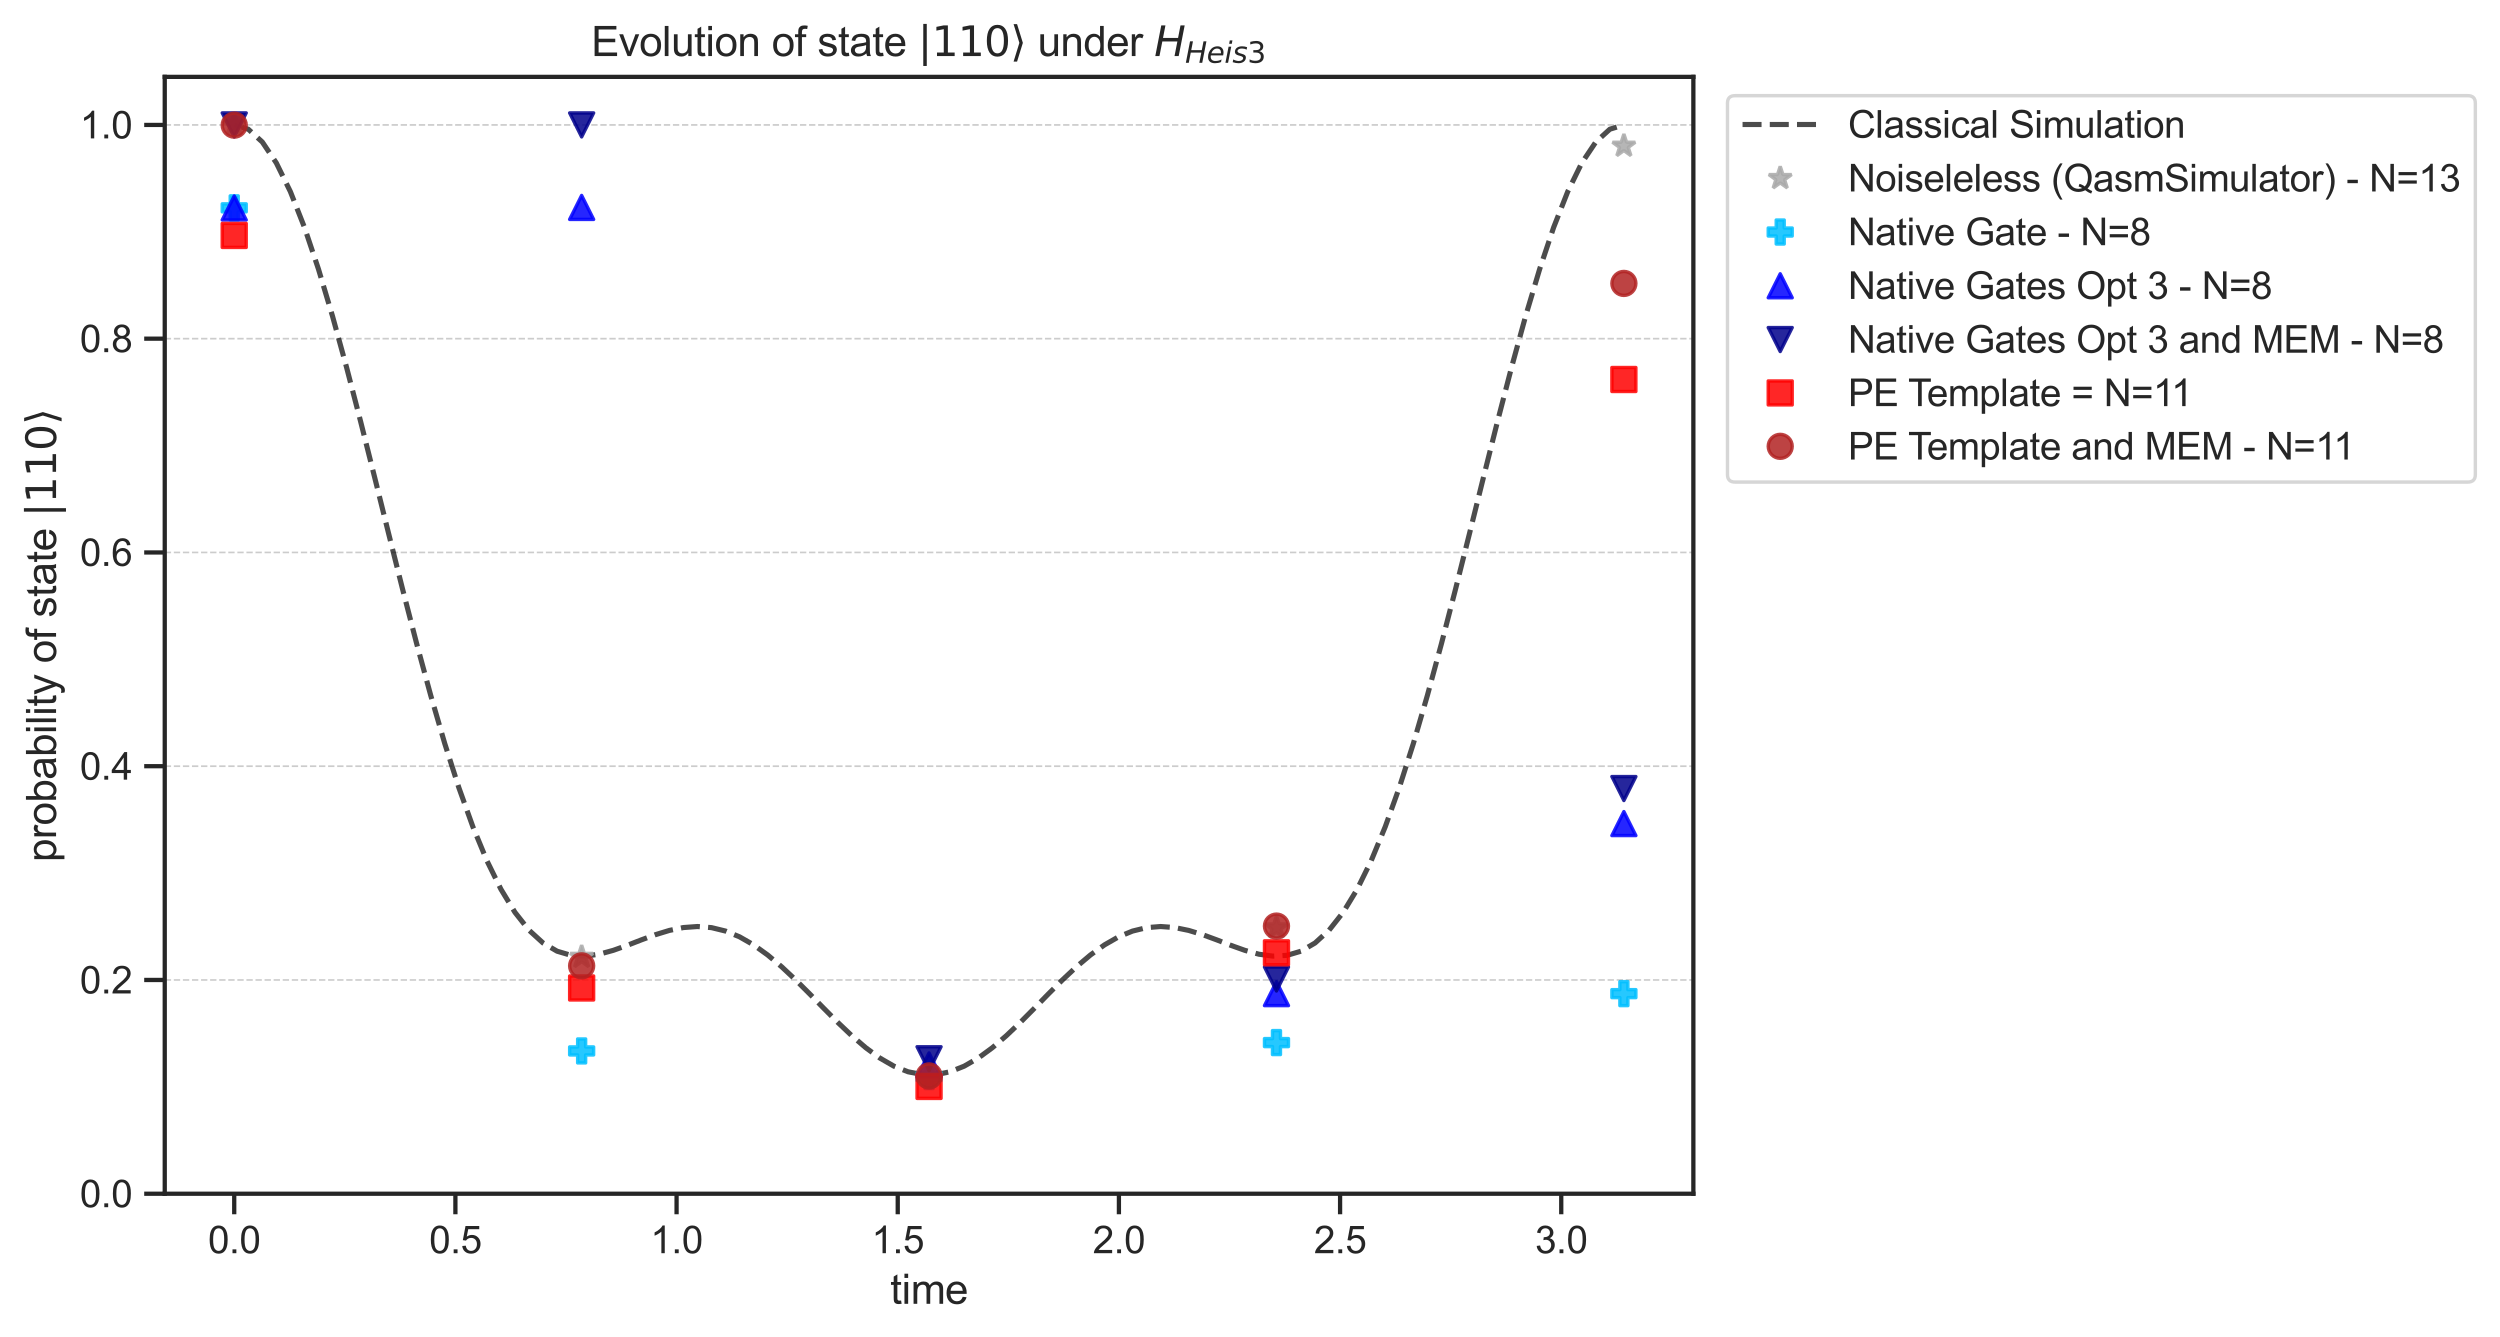 <?xml version="1.0" encoding="utf-8" standalone="no"?>
<!DOCTYPE svg PUBLIC "-//W3C//DTD SVG 1.1//EN"
  "http://www.w3.org/Graphics/SVG/1.1/DTD/svg11.dtd">
<svg xmlns:xlink="http://www.w3.org/1999/xlink" width="730.07pt" height="390.334pt" viewBox="0 0 730.07 390.334" xmlns="http://www.w3.org/2000/svg" version="1.1">
 <defs>
  <style type="text/css">*{stroke-linejoin: round; stroke-linecap: butt}</style>
 </defs>
 <g id="figure_1">
  <g id="patch_1">
   <path d="M 0 390.334 
L 730.07 390.334 
L 730.07 0 
L 0 0 
z
" style="fill: #ffffff"/>
  </g>
  <g id="axes_1">
   <g id="patch_2">
    <path d="M 48.11 348.6 
L 494.51 348.6 
L 494.51 22.44 
L 48.11 22.44 
z
" style="fill: #ffffff"/>
   </g>
   <g id="matplotlib.axis_1">
    <g id="xtick_1">
     <g id="line2d_1">
      <defs>
       <path id="m28fab4fdac" d="M 0 0 
L 0 6 
" style="stroke: #262626; stroke-width: 1.25"/>
      </defs>
      <g>
       <use xlink:href="#m28fab4fdac" x="68.401" y="348.6" style="fill: #262626; stroke: #262626; stroke-width: 1.25"/>
      </g>
     </g>
     <g id="text_1">
      <!-- 0.0 -->
      <g style="fill: #262626" transform="translate(60.756 365.974)scale(0.11 -0.11)">
       <defs>
        <path id="ArialMT-30" d="M 266 2259 
Q 266 3072 433 3567 
Q 600 4063 929 4331 
Q 1259 4600 1759 4600 
Q 2128 4600 2406 4451 
Q 2684 4303 2865 4023 
Q 3047 3744 3150 3342 
Q 3253 2941 3253 2259 
Q 3253 1453 3087 958 
Q 2922 463 2592 192 
Q 2263 -78 1759 -78 
Q 1097 -78 719 397 
Q 266 969 266 2259 
z
M 844 2259 
Q 844 1131 1108 757 
Q 1372 384 1759 384 
Q 2147 384 2411 759 
Q 2675 1134 2675 2259 
Q 2675 3391 2411 3762 
Q 2147 4134 1753 4134 
Q 1366 4134 1134 3806 
Q 844 3388 844 2259 
z
" transform="scale(0.016)"/>
        <path id="ArialMT-2e" d="M 581 0 
L 581 641 
L 1222 641 
L 1222 0 
L 581 0 
z
" transform="scale(0.016)"/>
       </defs>
       <use xlink:href="#ArialMT-30"/>
       <use xlink:href="#ArialMT-2e" x="55.615"/>
       <use xlink:href="#ArialMT-30" x="83.398"/>
      </g>
     </g>
    </g>
    <g id="xtick_2">
     <g id="line2d_2">
      <g>
       <use xlink:href="#m28fab4fdac" x="132.989" y="348.6" style="fill: #262626; stroke: #262626; stroke-width: 1.25"/>
      </g>
     </g>
     <g id="text_2">
      <!-- 0.5 -->
      <g style="fill: #262626" transform="translate(125.344 365.974)scale(0.11 -0.11)">
       <defs>
        <path id="ArialMT-35" d="M 266 1200 
L 856 1250 
Q 922 819 1161 601 
Q 1400 384 1738 384 
Q 2144 384 2425 690 
Q 2706 997 2706 1503 
Q 2706 1984 2436 2262 
Q 2166 2541 1728 2541 
Q 1456 2541 1237 2417 
Q 1019 2294 894 2097 
L 366 2166 
L 809 4519 
L 3088 4519 
L 3088 3981 
L 1259 3981 
L 1013 2750 
Q 1425 3038 1878 3038 
Q 2478 3038 2890 2622 
Q 3303 2206 3303 1553 
Q 3303 931 2941 478 
Q 2500 -78 1738 -78 
Q 1113 -78 717 272 
Q 322 622 266 1200 
z
" transform="scale(0.016)"/>
       </defs>
       <use xlink:href="#ArialMT-30"/>
       <use xlink:href="#ArialMT-2e" x="55.615"/>
       <use xlink:href="#ArialMT-35" x="83.398"/>
      </g>
     </g>
    </g>
    <g id="xtick_3">
     <g id="line2d_3">
      <g>
       <use xlink:href="#m28fab4fdac" x="197.577" y="348.6" style="fill: #262626; stroke: #262626; stroke-width: 1.25"/>
      </g>
     </g>
     <g id="text_3">
      <!-- 1.0 -->
      <g style="fill: #262626" transform="translate(189.932 365.974)scale(0.11 -0.11)">
       <defs>
        <path id="ArialMT-31" d="M 2384 0 
L 1822 0 
L 1822 3584 
Q 1619 3391 1289 3197 
Q 959 3003 697 2906 
L 697 3450 
Q 1169 3672 1522 3987 
Q 1875 4303 2022 4600 
L 2384 4600 
L 2384 0 
z
" transform="scale(0.016)"/>
       </defs>
       <use xlink:href="#ArialMT-31"/>
       <use xlink:href="#ArialMT-2e" x="55.615"/>
       <use xlink:href="#ArialMT-30" x="83.398"/>
      </g>
     </g>
    </g>
    <g id="xtick_4">
     <g id="line2d_4">
      <g>
       <use xlink:href="#m28fab4fdac" x="262.165" y="348.6" style="fill: #262626; stroke: #262626; stroke-width: 1.25"/>
      </g>
     </g>
     <g id="text_4">
      <!-- 1.5 -->
      <g style="fill: #262626" transform="translate(254.52 365.974)scale(0.11 -0.11)">
       <use xlink:href="#ArialMT-31"/>
       <use xlink:href="#ArialMT-2e" x="55.615"/>
       <use xlink:href="#ArialMT-35" x="83.398"/>
      </g>
     </g>
    </g>
    <g id="xtick_5">
     <g id="line2d_5">
      <g>
       <use xlink:href="#m28fab4fdac" x="326.753" y="348.6" style="fill: #262626; stroke: #262626; stroke-width: 1.25"/>
      </g>
     </g>
     <g id="text_5">
      <!-- 2.0 -->
      <g style="fill: #262626" transform="translate(319.108 365.974)scale(0.11 -0.11)">
       <defs>
        <path id="ArialMT-32" d="M 3222 541 
L 3222 0 
L 194 0 
Q 188 203 259 391 
Q 375 700 629 1000 
Q 884 1300 1366 1694 
Q 2113 2306 2375 2664 
Q 2638 3022 2638 3341 
Q 2638 3675 2398 3904 
Q 2159 4134 1775 4134 
Q 1369 4134 1125 3890 
Q 881 3647 878 3216 
L 300 3275 
Q 359 3922 746 4261 
Q 1134 4600 1788 4600 
Q 2447 4600 2831 4234 
Q 3216 3869 3216 3328 
Q 3216 3053 3103 2787 
Q 2991 2522 2730 2228 
Q 2469 1934 1863 1422 
Q 1356 997 1212 845 
Q 1069 694 975 541 
L 3222 541 
z
" transform="scale(0.016)"/>
       </defs>
       <use xlink:href="#ArialMT-32"/>
       <use xlink:href="#ArialMT-2e" x="55.615"/>
       <use xlink:href="#ArialMT-30" x="83.398"/>
      </g>
     </g>
    </g>
    <g id="xtick_6">
     <g id="line2d_6">
      <g>
       <use xlink:href="#m28fab4fdac" x="391.341" y="348.6" style="fill: #262626; stroke: #262626; stroke-width: 1.25"/>
      </g>
     </g>
     <g id="text_6">
      <!-- 2.5 -->
      <g style="fill: #262626" transform="translate(383.696 365.974)scale(0.11 -0.11)">
       <use xlink:href="#ArialMT-32"/>
       <use xlink:href="#ArialMT-2e" x="55.615"/>
       <use xlink:href="#ArialMT-35" x="83.398"/>
      </g>
     </g>
    </g>
    <g id="xtick_7">
     <g id="line2d_7">
      <g>
       <use xlink:href="#m28fab4fdac" x="455.929" y="348.6" style="fill: #262626; stroke: #262626; stroke-width: 1.25"/>
      </g>
     </g>
     <g id="text_7">
      <!-- 3.0 -->
      <g style="fill: #262626" transform="translate(448.284 365.974)scale(0.11 -0.11)">
       <defs>
        <path id="ArialMT-33" d="M 269 1209 
L 831 1284 
Q 928 806 1161 595 
Q 1394 384 1728 384 
Q 2125 384 2398 659 
Q 2672 934 2672 1341 
Q 2672 1728 2419 1979 
Q 2166 2231 1775 2231 
Q 1616 2231 1378 2169 
L 1441 2663 
Q 1497 2656 1531 2656 
Q 1891 2656 2178 2843 
Q 2466 3031 2466 3422 
Q 2466 3731 2256 3934 
Q 2047 4138 1716 4138 
Q 1388 4138 1169 3931 
Q 950 3725 888 3313 
L 325 3413 
Q 428 3978 793 4289 
Q 1159 4600 1703 4600 
Q 2078 4600 2393 4439 
Q 2709 4278 2876 4000 
Q 3044 3722 3044 3409 
Q 3044 3113 2884 2869 
Q 2725 2625 2413 2481 
Q 2819 2388 3044 2092 
Q 3269 1797 3269 1353 
Q 3269 753 2831 336 
Q 2394 -81 1725 -81 
Q 1122 -81 723 278 
Q 325 638 269 1209 
z
" transform="scale(0.016)"/>
       </defs>
       <use xlink:href="#ArialMT-33"/>
       <use xlink:href="#ArialMT-2e" x="55.615"/>
       <use xlink:href="#ArialMT-30" x="83.398"/>
      </g>
     </g>
    </g>
    <g id="text_8">
     <!-- time -->
     <g style="fill: #262626" transform="translate(259.976 380.749)scale(0.12 -0.12)">
      <defs>
       <path id="ArialMT-74" d="M 1650 503 
L 1731 6 
Q 1494 -44 1306 -44 
Q 1000 -44 831 53 
Q 663 150 594 308 
Q 525 466 525 972 
L 525 2881 
L 113 2881 
L 113 3319 
L 525 3319 
L 525 4141 
L 1084 4478 
L 1084 3319 
L 1650 3319 
L 1650 2881 
L 1084 2881 
L 1084 941 
Q 1084 700 1114 631 
Q 1144 563 1211 522 
Q 1278 481 1403 481 
Q 1497 481 1650 503 
z
" transform="scale(0.016)"/>
       <path id="ArialMT-69" d="M 425 3934 
L 425 4581 
L 988 4581 
L 988 3934 
L 425 3934 
z
M 425 0 
L 425 3319 
L 988 3319 
L 988 0 
L 425 0 
z
" transform="scale(0.016)"/>
       <path id="ArialMT-6d" d="M 422 0 
L 422 3319 
L 925 3319 
L 925 2853 
Q 1081 3097 1340 3245 
Q 1600 3394 1931 3394 
Q 2300 3394 2536 3241 
Q 2772 3088 2869 2813 
Q 3263 3394 3894 3394 
Q 4388 3394 4653 3120 
Q 4919 2847 4919 2278 
L 4919 0 
L 4359 0 
L 4359 2091 
Q 4359 2428 4304 2576 
Q 4250 2725 4106 2815 
Q 3963 2906 3769 2906 
Q 3419 2906 3187 2673 
Q 2956 2441 2956 1928 
L 2956 0 
L 2394 0 
L 2394 2156 
Q 2394 2531 2256 2718 
Q 2119 2906 1806 2906 
Q 1569 2906 1367 2781 
Q 1166 2656 1075 2415 
Q 984 2175 984 1722 
L 984 0 
L 422 0 
z
" transform="scale(0.016)"/>
       <path id="ArialMT-65" d="M 2694 1069 
L 3275 997 
Q 3138 488 2766 206 
Q 2394 -75 1816 -75 
Q 1088 -75 661 373 
Q 234 822 234 1631 
Q 234 2469 665 2931 
Q 1097 3394 1784 3394 
Q 2450 3394 2872 2941 
Q 3294 2488 3294 1666 
Q 3294 1616 3291 1516 
L 816 1516 
Q 847 969 1125 678 
Q 1403 388 1819 388 
Q 2128 388 2347 550 
Q 2566 713 2694 1069 
z
M 847 1978 
L 2700 1978 
Q 2663 2397 2488 2606 
Q 2219 2931 1791 2931 
Q 1403 2931 1139 2672 
Q 875 2413 847 1978 
z
" transform="scale(0.016)"/>
      </defs>
      <use xlink:href="#ArialMT-74"/>
      <use xlink:href="#ArialMT-69" x="27.783"/>
      <use xlink:href="#ArialMT-6d" x="50"/>
      <use xlink:href="#ArialMT-65" x="133.301"/>
     </g>
    </g>
   </g>
   <g id="matplotlib.axis_2">
    <g id="ytick_1">
     <g id="line2d_8">
      <path d="M 48.11 348.6 
L 494.51 348.6 
" clip-path="url(#p019852543d)" style="fill: none; stroke-dasharray: 1.85,0.8; stroke-dashoffset: 0; stroke: #cccccc; stroke-width: 0.5"/>
     </g>
     <g id="line2d_9">
      <defs>
       <path id="m563fedf641" d="M 0 0 
L -6 0 
" style="stroke: #262626; stroke-width: 1.25"/>
      </defs>
      <g>
       <use xlink:href="#m563fedf641" x="48.11" y="348.6" style="fill: #262626; stroke: #262626; stroke-width: 1.25"/>
      </g>
     </g>
     <g id="text_9">
      <!-- 0.0 -->
      <g style="fill: #262626" transform="translate(23.32 352.537)scale(0.11 -0.11)">
       <use xlink:href="#ArialMT-30"/>
       <use xlink:href="#ArialMT-2e" x="55.615"/>
       <use xlink:href="#ArialMT-30" x="83.398"/>
      </g>
     </g>
    </g>
    <g id="ytick_2">
     <g id="line2d_10">
      <path d="M 48.11 286.176 
L 494.51 286.176 
" clip-path="url(#p019852543d)" style="fill: none; stroke-dasharray: 1.85,0.8; stroke-dashoffset: 0; stroke: #cccccc; stroke-width: 0.5"/>
     </g>
     <g id="line2d_11">
      <g>
       <use xlink:href="#m563fedf641" x="48.11" y="286.176" style="fill: #262626; stroke: #262626; stroke-width: 1.25"/>
      </g>
     </g>
     <g id="text_10">
      <!-- 0.2 -->
      <g style="fill: #262626" transform="translate(23.32 290.113)scale(0.11 -0.11)">
       <use xlink:href="#ArialMT-30"/>
       <use xlink:href="#ArialMT-2e" x="55.615"/>
       <use xlink:href="#ArialMT-32" x="83.398"/>
      </g>
     </g>
    </g>
    <g id="ytick_3">
     <g id="line2d_12">
      <path d="M 48.11 223.752 
L 494.51 223.752 
" clip-path="url(#p019852543d)" style="fill: none; stroke-dasharray: 1.85,0.8; stroke-dashoffset: 0; stroke: #cccccc; stroke-width: 0.5"/>
     </g>
     <g id="line2d_13">
      <g>
       <use xlink:href="#m563fedf641" x="48.11" y="223.752" style="fill: #262626; stroke: #262626; stroke-width: 1.25"/>
      </g>
     </g>
     <g id="text_11">
      <!-- 0.4 -->
      <g style="fill: #262626" transform="translate(23.32 227.688)scale(0.11 -0.11)">
       <defs>
        <path id="ArialMT-34" d="M 2069 0 
L 2069 1097 
L 81 1097 
L 81 1613 
L 2172 4581 
L 2631 4581 
L 2631 1613 
L 3250 1613 
L 3250 1097 
L 2631 1097 
L 2631 0 
L 2069 0 
z
M 2069 1613 
L 2069 3678 
L 634 1613 
L 2069 1613 
z
" transform="scale(0.016)"/>
       </defs>
       <use xlink:href="#ArialMT-30"/>
       <use xlink:href="#ArialMT-2e" x="55.615"/>
       <use xlink:href="#ArialMT-34" x="83.398"/>
      </g>
     </g>
    </g>
    <g id="ytick_4">
     <g id="line2d_14">
      <path d="M 48.11 161.328 
L 494.51 161.328 
" clip-path="url(#p019852543d)" style="fill: none; stroke-dasharray: 1.85,0.8; stroke-dashoffset: 0; stroke: #cccccc; stroke-width: 0.5"/>
     </g>
     <g id="line2d_15">
      <g>
       <use xlink:href="#m563fedf641" x="48.11" y="161.328" style="fill: #262626; stroke: #262626; stroke-width: 1.25"/>
      </g>
     </g>
     <g id="text_12">
      <!-- 0.6 -->
      <g style="fill: #262626" transform="translate(23.32 165.264)scale(0.11 -0.11)">
       <defs>
        <path id="ArialMT-36" d="M 3184 3459 
L 2625 3416 
Q 2550 3747 2413 3897 
Q 2184 4138 1850 4138 
Q 1581 4138 1378 3988 
Q 1113 3794 959 3422 
Q 806 3050 800 2363 
Q 1003 2672 1297 2822 
Q 1591 2972 1913 2972 
Q 2475 2972 2870 2558 
Q 3266 2144 3266 1488 
Q 3266 1056 3080 686 
Q 2894 316 2569 119 
Q 2244 -78 1831 -78 
Q 1128 -78 684 439 
Q 241 956 241 2144 
Q 241 3472 731 4075 
Q 1159 4600 1884 4600 
Q 2425 4600 2770 4297 
Q 3116 3994 3184 3459 
z
M 888 1484 
Q 888 1194 1011 928 
Q 1134 663 1356 523 
Q 1578 384 1822 384 
Q 2178 384 2434 671 
Q 2691 959 2691 1453 
Q 2691 1928 2437 2201 
Q 2184 2475 1800 2475 
Q 1419 2475 1153 2201 
Q 888 1928 888 1484 
z
" transform="scale(0.016)"/>
       </defs>
       <use xlink:href="#ArialMT-30"/>
       <use xlink:href="#ArialMT-2e" x="55.615"/>
       <use xlink:href="#ArialMT-36" x="83.398"/>
      </g>
     </g>
    </g>
    <g id="ytick_5">
     <g id="line2d_16">
      <path d="M 48.11 98.903 
L 494.51 98.903 
" clip-path="url(#p019852543d)" style="fill: none; stroke-dasharray: 1.85,0.8; stroke-dashoffset: 0; stroke: #cccccc; stroke-width: 0.5"/>
     </g>
     <g id="line2d_17">
      <g>
       <use xlink:href="#m563fedf641" x="48.11" y="98.903" style="fill: #262626; stroke: #262626; stroke-width: 1.25"/>
      </g>
     </g>
     <g id="text_13">
      <!-- 0.8 -->
      <g style="fill: #262626" transform="translate(23.32 102.84)scale(0.11 -0.11)">
       <defs>
        <path id="ArialMT-38" d="M 1131 2484 
Q 781 2613 612 2850 
Q 444 3088 444 3419 
Q 444 3919 803 4259 
Q 1163 4600 1759 4600 
Q 2359 4600 2725 4251 
Q 3091 3903 3091 3403 
Q 3091 3084 2923 2848 
Q 2756 2613 2416 2484 
Q 2838 2347 3058 2040 
Q 3278 1734 3278 1309 
Q 3278 722 2862 322 
Q 2447 -78 1769 -78 
Q 1091 -78 675 323 
Q 259 725 259 1325 
Q 259 1772 486 2073 
Q 713 2375 1131 2484 
z
M 1019 3438 
Q 1019 3113 1228 2906 
Q 1438 2700 1772 2700 
Q 2097 2700 2305 2904 
Q 2513 3109 2513 3406 
Q 2513 3716 2298 3927 
Q 2084 4138 1766 4138 
Q 1444 4138 1231 3931 
Q 1019 3725 1019 3438 
z
M 838 1322 
Q 838 1081 952 856 
Q 1066 631 1291 507 
Q 1516 384 1775 384 
Q 2178 384 2440 643 
Q 2703 903 2703 1303 
Q 2703 1709 2433 1975 
Q 2163 2241 1756 2241 
Q 1359 2241 1098 1978 
Q 838 1716 838 1322 
z
" transform="scale(0.016)"/>
       </defs>
       <use xlink:href="#ArialMT-30"/>
       <use xlink:href="#ArialMT-2e" x="55.615"/>
       <use xlink:href="#ArialMT-38" x="83.398"/>
      </g>
     </g>
    </g>
    <g id="ytick_6">
     <g id="line2d_18">
      <path d="M 48.11 36.479 
L 494.51 36.479 
" clip-path="url(#p019852543d)" style="fill: none; stroke-dasharray: 1.85,0.8; stroke-dashoffset: 0; stroke: #cccccc; stroke-width: 0.5"/>
     </g>
     <g id="line2d_19">
      <g>
       <use xlink:href="#m563fedf641" x="48.11" y="36.479" style="fill: #262626; stroke: #262626; stroke-width: 1.25"/>
      </g>
     </g>
     <g id="text_14">
      <!-- 1.0 -->
      <g style="fill: #262626" transform="translate(23.32 40.416)scale(0.11 -0.11)">
       <use xlink:href="#ArialMT-31"/>
       <use xlink:href="#ArialMT-2e" x="55.615"/>
       <use xlink:href="#ArialMT-30" x="83.398"/>
      </g>
     </g>
    </g>
    <g id="text_15">
     <!-- probability of state $|110\rangle$ -->
     <g style="fill: #262626" transform="translate(16.44 251.7)rotate(-90)scale(0.12 -0.12)">
      <defs>
       <path id="ArialMT-70" d="M 422 -1272 
L 422 3319 
L 934 3319 
L 934 2888 
Q 1116 3141 1344 3267 
Q 1572 3394 1897 3394 
Q 2322 3394 2647 3175 
Q 2972 2956 3137 2557 
Q 3303 2159 3303 1684 
Q 3303 1175 3120 767 
Q 2938 359 2589 142 
Q 2241 -75 1856 -75 
Q 1575 -75 1351 44 
Q 1128 163 984 344 
L 984 -1272 
L 422 -1272 
z
M 931 1641 
Q 931 1000 1190 694 
Q 1450 388 1819 388 
Q 2194 388 2461 705 
Q 2728 1022 2728 1688 
Q 2728 2322 2467 2637 
Q 2206 2953 1844 2953 
Q 1484 2953 1207 2617 
Q 931 2281 931 1641 
z
" transform="scale(0.016)"/>
       <path id="ArialMT-72" d="M 416 0 
L 416 3319 
L 922 3319 
L 922 2816 
Q 1116 3169 1280 3281 
Q 1444 3394 1641 3394 
Q 1925 3394 2219 3213 
L 2025 2691 
Q 1819 2813 1613 2813 
Q 1428 2813 1281 2702 
Q 1134 2591 1072 2394 
Q 978 2094 978 1738 
L 978 0 
L 416 0 
z
" transform="scale(0.016)"/>
       <path id="ArialMT-6f" d="M 213 1659 
Q 213 2581 725 3025 
Q 1153 3394 1769 3394 
Q 2453 3394 2887 2945 
Q 3322 2497 3322 1706 
Q 3322 1066 3130 698 
Q 2938 331 2570 128 
Q 2203 -75 1769 -75 
Q 1072 -75 642 372 
Q 213 819 213 1659 
z
M 791 1659 
Q 791 1022 1069 705 
Q 1347 388 1769 388 
Q 2188 388 2466 706 
Q 2744 1025 2744 1678 
Q 2744 2294 2464 2611 
Q 2184 2928 1769 2928 
Q 1347 2928 1069 2612 
Q 791 2297 791 1659 
z
" transform="scale(0.016)"/>
       <path id="ArialMT-62" d="M 941 0 
L 419 0 
L 419 4581 
L 981 4581 
L 981 2947 
Q 1338 3394 1891 3394 
Q 2197 3394 2470 3270 
Q 2744 3147 2920 2923 
Q 3097 2700 3197 2384 
Q 3297 2069 3297 1709 
Q 3297 856 2875 390 
Q 2453 -75 1863 -75 
Q 1275 -75 941 416 
L 941 0 
z
M 934 1684 
Q 934 1088 1097 822 
Q 1363 388 1816 388 
Q 2184 388 2453 708 
Q 2722 1028 2722 1663 
Q 2722 2313 2464 2622 
Q 2206 2931 1841 2931 
Q 1472 2931 1203 2611 
Q 934 2291 934 1684 
z
" transform="scale(0.016)"/>
       <path id="ArialMT-61" d="M 2588 409 
Q 2275 144 1986 34 
Q 1697 -75 1366 -75 
Q 819 -75 525 192 
Q 231 459 231 875 
Q 231 1119 342 1320 
Q 453 1522 633 1644 
Q 813 1766 1038 1828 
Q 1203 1872 1538 1913 
Q 2219 1994 2541 2106 
Q 2544 2222 2544 2253 
Q 2544 2597 2384 2738 
Q 2169 2928 1744 2928 
Q 1347 2928 1158 2789 
Q 969 2650 878 2297 
L 328 2372 
Q 403 2725 575 2942 
Q 747 3159 1072 3276 
Q 1397 3394 1825 3394 
Q 2250 3394 2515 3294 
Q 2781 3194 2906 3042 
Q 3031 2891 3081 2659 
Q 3109 2516 3109 2141 
L 3109 1391 
Q 3109 606 3145 398 
Q 3181 191 3288 0 
L 2700 0 
Q 2613 175 2588 409 
z
M 2541 1666 
Q 2234 1541 1622 1453 
Q 1275 1403 1131 1340 
Q 988 1278 909 1158 
Q 831 1038 831 891 
Q 831 666 1001 516 
Q 1172 366 1500 366 
Q 1825 366 2078 508 
Q 2331 650 2450 897 
Q 2541 1088 2541 1459 
L 2541 1666 
z
" transform="scale(0.016)"/>
       <path id="ArialMT-6c" d="M 409 0 
L 409 4581 
L 972 4581 
L 972 0 
L 409 0 
z
" transform="scale(0.016)"/>
       <path id="ArialMT-79" d="M 397 -1278 
L 334 -750 
Q 519 -800 656 -800 
Q 844 -800 956 -737 
Q 1069 -675 1141 -563 
Q 1194 -478 1313 -144 
Q 1328 -97 1363 -6 
L 103 3319 
L 709 3319 
L 1400 1397 
Q 1534 1031 1641 628 
Q 1738 1016 1872 1384 
L 2581 3319 
L 3144 3319 
L 1881 -56 
Q 1678 -603 1566 -809 
Q 1416 -1088 1222 -1217 
Q 1028 -1347 759 -1347 
Q 597 -1347 397 -1278 
z
" transform="scale(0.016)"/>
       <path id="ArialMT-20" transform="scale(0.016)"/>
       <path id="ArialMT-66" d="M 556 0 
L 556 2881 
L 59 2881 
L 59 3319 
L 556 3319 
L 556 3672 
Q 556 4006 616 4169 
Q 697 4388 901 4523 
Q 1106 4659 1475 4659 
Q 1713 4659 2000 4603 
L 1916 4113 
Q 1741 4144 1584 4144 
Q 1328 4144 1222 4034 
Q 1116 3925 1116 3625 
L 1116 3319 
L 1763 3319 
L 1763 2881 
L 1116 2881 
L 1116 0 
L 556 0 
z
" transform="scale(0.016)"/>
       <path id="ArialMT-73" d="M 197 991 
L 753 1078 
Q 800 744 1014 566 
Q 1228 388 1613 388 
Q 2000 388 2187 545 
Q 2375 703 2375 916 
Q 2375 1106 2209 1216 
Q 2094 1291 1634 1406 
Q 1016 1563 777 1677 
Q 538 1791 414 1992 
Q 291 2194 291 2438 
Q 291 2659 392 2848 
Q 494 3038 669 3163 
Q 800 3259 1026 3326 
Q 1253 3394 1513 3394 
Q 1903 3394 2198 3281 
Q 2494 3169 2634 2976 
Q 2775 2784 2828 2463 
L 2278 2388 
Q 2241 2644 2061 2787 
Q 1881 2931 1553 2931 
Q 1166 2931 1000 2803 
Q 834 2675 834 2503 
Q 834 2394 903 2306 
Q 972 2216 1119 2156 
Q 1203 2125 1616 2013 
Q 2213 1853 2448 1751 
Q 2684 1650 2818 1456 
Q 2953 1263 2953 975 
Q 2953 694 2789 445 
Q 2625 197 2315 61 
Q 2006 -75 1616 -75 
Q 969 -75 630 194 
Q 291 463 197 991 
z
" transform="scale(0.016)"/>
       <path id="DejaVuSans-7c" d="M 1344 4891 
L 1344 -1509 
L 813 -1509 
L 813 4891 
L 1344 4891 
z
" transform="scale(0.016)"/>
       <path id="DejaVuSans-31" d="M 794 531 
L 1825 531 
L 1825 4091 
L 703 3866 
L 703 4441 
L 1819 4666 
L 2450 4666 
L 2450 531 
L 3481 531 
L 3481 0 
L 794 0 
L 794 531 
z
" transform="scale(0.016)"/>
       <path id="DejaVuSans-30" d="M 2034 4250 
Q 1547 4250 1301 3770 
Q 1056 3291 1056 2328 
Q 1056 1369 1301 889 
Q 1547 409 2034 409 
Q 2525 409 2770 889 
Q 3016 1369 3016 2328 
Q 3016 3291 2770 3770 
Q 2525 4250 2034 4250 
z
M 2034 4750 
Q 2819 4750 3233 4129 
Q 3647 3509 3647 2328 
Q 3647 1150 3233 529 
Q 2819 -91 2034 -91 
Q 1250 -91 836 529 
Q 422 1150 422 2328 
Q 422 3509 836 4129 
Q 1250 4750 2034 4750 
z
" transform="scale(0.016)"/>
       <path id="DejaVuSans-27e9" d="M 1925 2006 
L 1044 -844 
L 513 -844 
L 1394 2006 
L 513 4856 
L 1044 4856 
L 1925 2006 
z
" transform="scale(0.016)"/>
      </defs>
      <use xlink:href="#ArialMT-70" transform="translate(0 0.578)"/>
      <use xlink:href="#ArialMT-72" transform="translate(55.615 0.578)"/>
      <use xlink:href="#ArialMT-6f" transform="translate(88.916 0.578)"/>
      <use xlink:href="#ArialMT-62" transform="translate(144.531 0.578)"/>
      <use xlink:href="#ArialMT-61" transform="translate(200.146 0.578)"/>
      <use xlink:href="#ArialMT-62" transform="translate(255.762 0.578)"/>
      <use xlink:href="#ArialMT-69" transform="translate(311.377 0.578)"/>
      <use xlink:href="#ArialMT-6c" transform="translate(333.594 0.578)"/>
      <use xlink:href="#ArialMT-69" transform="translate(355.811 0.578)"/>
      <use xlink:href="#ArialMT-74" transform="translate(378.027 0.578)"/>
      <use xlink:href="#ArialMT-79" transform="translate(405.811 0.578)"/>
      <use xlink:href="#ArialMT-20" transform="translate(455.811 0.578)"/>
      <use xlink:href="#ArialMT-6f" transform="translate(483.594 0.578)"/>
      <use xlink:href="#ArialMT-66" transform="translate(539.209 0.578)"/>
      <use xlink:href="#ArialMT-20" transform="translate(566.992 0.578)"/>
      <use xlink:href="#ArialMT-73" transform="translate(594.775 0.578)"/>
      <use xlink:href="#ArialMT-74" transform="translate(644.775 0.578)"/>
      <use xlink:href="#ArialMT-61" transform="translate(672.559 0.578)"/>
      <use xlink:href="#ArialMT-74" transform="translate(728.174 0.578)"/>
      <use xlink:href="#ArialMT-65" transform="translate(755.957 0.578)"/>
      <use xlink:href="#ArialMT-20" transform="translate(811.572 0.578)"/>
      <use xlink:href="#DejaVuSans-7c" transform="translate(839.355 0.578)"/>
      <use xlink:href="#DejaVuSans-31" transform="translate(873.047 0.578)"/>
      <use xlink:href="#DejaVuSans-31" transform="translate(936.67 0.578)"/>
      <use xlink:href="#DejaVuSans-30" transform="translate(1000.293 0.578)"/>
      <use xlink:href="#DejaVuSans-27e9" transform="translate(1063.916 0.578)"/>
     </g>
    </g>
   </g>
   <g id="line2d_20">
    <path d="M 68.401 36.479 
L 72.5 37.734 
L 76.599 41.468 
L 80.698 47.591 
L 84.798 55.957 
L 88.897 66.367 
L 92.996 78.577 
L 97.095 92.301 
L 101.194 107.228 
L 105.293 123.021 
L 109.393 139.336 
L 113.492 155.827 
L 117.591 172.158 
L 121.69 188.01 
L 125.789 203.096 
L 129.889 217.16 
L 133.988 229.99 
L 138.087 241.423 
L 142.186 251.341 
L 146.285 259.683 
L 150.384 266.436 
L 154.484 271.639 
L 158.583 275.376 
L 162.682 277.773 
L 166.781 278.989 
L 170.88 279.214 
L 174.979 278.655 
L 179.079 277.532 
L 183.178 276.067 
L 187.277 274.477 
L 191.376 272.964 
L 195.475 271.71 
L 199.574 270.871 
L 203.674 270.57 
L 207.773 270.894 
L 211.872 271.894 
L 215.971 273.58 
L 220.07 275.928 
L 224.17 278.875 
L 228.269 282.33 
L 232.368 286.174 
L 236.467 290.267 
L 240.566 294.455 
L 244.665 298.578 
L 248.765 302.476 
L 252.864 305.994 
L 256.963 308.994 
L 261.062 311.355 
L 265.161 312.984 
L 269.26 313.815 
L 273.36 313.815 
L 277.459 312.984 
L 281.558 311.355 
L 285.657 308.994 
L 289.756 305.994 
L 293.855 302.476 
L 297.955 298.578 
L 302.054 294.455 
L 306.153 290.267 
L 310.252 286.174 
L 314.351 282.33 
L 318.45 278.875 
L 322.55 275.928 
L 326.649 273.58 
L 330.748 271.894 
L 334.847 270.894 
L 338.946 270.57 
L 343.046 270.871 
L 347.145 271.71 
L 351.244 272.964 
L 355.343 274.477 
L 359.442 276.067 
L 363.541 277.532 
L 367.641 278.655 
L 371.74 279.214 
L 375.839 278.989 
L 379.938 277.773 
L 384.037 275.376 
L 388.136 271.639 
L 392.236 266.436 
L 396.335 259.683 
L 400.434 251.341 
L 404.533 241.423 
L 408.632 229.99 
L 412.731 217.16 
L 416.831 203.096 
L 420.93 188.01 
L 425.029 172.158 
L 429.128 155.827 
L 433.227 139.336 
L 437.327 123.021 
L 441.426 107.228 
L 445.525 92.301 
L 449.624 78.577 
L 453.723 66.367 
L 457.822 55.957 
L 461.922 47.591 
L 466.021 41.468 
L 470.12 37.734 
L 474.219 36.479 
" clip-path="url(#p019852543d)" style="fill: none; stroke-dasharray: 5.55,2.4; stroke-dashoffset: 0; stroke: #000000; stroke-opacity: 0.7; stroke-width: 1.5"/>
   </g>
   <g id="line2d_21">
    <path d="M 68.401 36.479 
L 169.855 279.496 
L 271.31 314.485 
L 372.765 270.913 
L 474.219 42.628 
" clip-path="url(#p019852543d)" style="fill: none"/>
    <defs>
     <path id="m40372ca777" d="M 0 -3.5 
L -0.786 -1.082 
L -3.329 -1.082 
L -1.271 0.413 
L -2.057 2.832 
L -0 1.337 
L 2.057 2.832 
L 1.271 0.413 
L 3.329 -1.082 
L 0.786 -1.082 
z
" style="stroke: #a9a9a9; stroke-opacity: 0.85; stroke-linejoin: bevel"/>
    </defs>
    <g clip-path="url(#p019852543d)">
     <use xlink:href="#m40372ca777" x="68.401" y="36.479" style="fill: #a9a9a9; fill-opacity: 0.85; stroke: #a9a9a9; stroke-opacity: 0.85; stroke-linejoin: bevel"/>
     <use xlink:href="#m40372ca777" x="169.855" y="279.496" style="fill: #a9a9a9; fill-opacity: 0.85; stroke: #a9a9a9; stroke-opacity: 0.85; stroke-linejoin: bevel"/>
     <use xlink:href="#m40372ca777" x="271.31" y="314.485" style="fill: #a9a9a9; fill-opacity: 0.85; stroke: #a9a9a9; stroke-opacity: 0.85; stroke-linejoin: bevel"/>
     <use xlink:href="#m40372ca777" x="372.765" y="270.913" style="fill: #a9a9a9; fill-opacity: 0.85; stroke: #a9a9a9; stroke-opacity: 0.85; stroke-linejoin: bevel"/>
     <use xlink:href="#m40372ca777" x="474.219" y="42.628" style="fill: #a9a9a9; fill-opacity: 0.85; stroke: #a9a9a9; stroke-opacity: 0.85; stroke-linejoin: bevel"/>
    </g>
   </g>
   <g id="line2d_22">
    <path d="M 68.401 60.7 
L 169.855 306.901 
L 271.31 314.392 
L 372.765 304.466 
L 474.219 290.171 
" clip-path="url(#p019852543d)" style="fill: none"/>
    <defs>
     <path id="md56342536b" d="M -1.167 3.5 
L 1.167 3.5 
L 1.167 1.167 
L 3.5 1.167 
L 3.5 -1.167 
L 1.167 -1.167 
L 1.167 -3.5 
L -1.167 -3.5 
L -1.167 -1.167 
L -3.5 -1.167 
L -3.5 1.167 
L -1.167 1.167 
z
" style="stroke: #00bfff; stroke-opacity: 0.85; stroke-linejoin: miter"/>
    </defs>
    <g clip-path="url(#p019852543d)">
     <use xlink:href="#md56342536b" x="68.401" y="60.7" style="fill: #00bfff; fill-opacity: 0.85; stroke: #00bfff; stroke-opacity: 0.85; stroke-linejoin: miter"/>
     <use xlink:href="#md56342536b" x="169.855" y="306.901" style="fill: #00bfff; fill-opacity: 0.85; stroke: #00bfff; stroke-opacity: 0.85; stroke-linejoin: miter"/>
     <use xlink:href="#md56342536b" x="271.31" y="314.392" style="fill: #00bfff; fill-opacity: 0.85; stroke: #00bfff; stroke-opacity: 0.85; stroke-linejoin: miter"/>
     <use xlink:href="#md56342536b" x="372.765" y="304.466" style="fill: #00bfff; fill-opacity: 0.85; stroke: #00bfff; stroke-opacity: 0.85; stroke-linejoin: miter"/>
     <use xlink:href="#md56342536b" x="474.219" y="290.171" style="fill: #00bfff; fill-opacity: 0.85; stroke: #00bfff; stroke-opacity: 0.85; stroke-linejoin: miter"/>
    </g>
   </g>
   <g id="line2d_23">
    <path d="M 68.401 60.731 
L 169.855 60.575 
L 271.31 310.989 
L 372.765 290.171 
L 474.219 240.513 
" clip-path="url(#p019852543d)" style="fill: none"/>
    <defs>
     <path id="m962595555c" d="M 0 -3.5 
L -3.5 3.5 
L 3.5 3.5 
z
" style="stroke: #0000ff; stroke-opacity: 0.85; stroke-linejoin: miter"/>
    </defs>
    <g clip-path="url(#p019852543d)">
     <use xlink:href="#m962595555c" x="68.401" y="60.731" style="fill: #0000ff; fill-opacity: 0.85; stroke: #0000ff; stroke-opacity: 0.85; stroke-linejoin: miter"/>
     <use xlink:href="#m962595555c" x="169.855" y="60.575" style="fill: #0000ff; fill-opacity: 0.85; stroke: #0000ff; stroke-opacity: 0.85; stroke-linejoin: miter"/>
     <use xlink:href="#m962595555c" x="271.31" y="310.989" style="fill: #0000ff; fill-opacity: 0.85; stroke: #0000ff; stroke-opacity: 0.85; stroke-linejoin: miter"/>
     <use xlink:href="#m962595555c" x="372.765" y="290.171" style="fill: #0000ff; fill-opacity: 0.85; stroke: #0000ff; stroke-opacity: 0.85; stroke-linejoin: miter"/>
     <use xlink:href="#m962595555c" x="474.219" y="240.513" style="fill: #0000ff; fill-opacity: 0.85; stroke: #0000ff; stroke-opacity: 0.85; stroke-linejoin: miter"/>
    </g>
   </g>
   <g id="line2d_24">
    <path d="M 68.401 36.479 
L 169.855 36.479 
L 271.31 309.179 
L 372.765 285.895 
L 474.219 230.275 
" clip-path="url(#p019852543d)" style="fill: none"/>
    <defs>
     <path id="m413158a1b3" d="M -0 3.5 
L 3.5 -3.5 
L -3.5 -3.5 
z
" style="stroke: #00008b; stroke-opacity: 0.85; stroke-linejoin: miter"/>
    </defs>
    <g clip-path="url(#p019852543d)">
     <use xlink:href="#m413158a1b3" x="68.401" y="36.479" style="fill: #00008b; fill-opacity: 0.85; stroke: #00008b; stroke-opacity: 0.85; stroke-linejoin: miter"/>
     <use xlink:href="#m413158a1b3" x="169.855" y="36.479" style="fill: #00008b; fill-opacity: 0.85; stroke: #00008b; stroke-opacity: 0.85; stroke-linejoin: miter"/>
     <use xlink:href="#m413158a1b3" x="271.31" y="309.179" style="fill: #00008b; fill-opacity: 0.85; stroke: #00008b; stroke-opacity: 0.85; stroke-linejoin: miter"/>
     <use xlink:href="#m413158a1b3" x="372.765" y="285.895" style="fill: #00008b; fill-opacity: 0.85; stroke: #00008b; stroke-opacity: 0.85; stroke-linejoin: miter"/>
     <use xlink:href="#m413158a1b3" x="474.219" y="230.275" style="fill: #00008b; fill-opacity: 0.85; stroke: #00008b; stroke-opacity: 0.85; stroke-linejoin: miter"/>
    </g>
   </g>
   <g id="line2d_25">
    <path d="M 68.401 68.752 
L 169.855 288.517 
L 271.31 317.263 
L 372.765 278.248 
L 474.219 110.826 
" clip-path="url(#p019852543d)" style="fill: none"/>
    <defs>
     <path id="mf8d4b113f1" d="M -3.5 3.5 
L 3.5 3.5 
L 3.5 -3.5 
L -3.5 -3.5 
z
" style="stroke: #ff0000; stroke-opacity: 0.85; stroke-linejoin: miter"/>
    </defs>
    <g clip-path="url(#p019852543d)">
     <use xlink:href="#mf8d4b113f1" x="68.401" y="68.752" style="fill: #ff0000; fill-opacity: 0.85; stroke: #ff0000; stroke-opacity: 0.85; stroke-linejoin: miter"/>
     <use xlink:href="#mf8d4b113f1" x="169.855" y="288.517" style="fill: #ff0000; fill-opacity: 0.85; stroke: #ff0000; stroke-opacity: 0.85; stroke-linejoin: miter"/>
     <use xlink:href="#mf8d4b113f1" x="271.31" y="317.263" style="fill: #ff0000; fill-opacity: 0.85; stroke: #ff0000; stroke-opacity: 0.85; stroke-linejoin: miter"/>
     <use xlink:href="#mf8d4b113f1" x="372.765" y="278.248" style="fill: #ff0000; fill-opacity: 0.85; stroke: #ff0000; stroke-opacity: 0.85; stroke-linejoin: miter"/>
     <use xlink:href="#mf8d4b113f1" x="474.219" y="110.826" style="fill: #ff0000; fill-opacity: 0.85; stroke: #ff0000; stroke-opacity: 0.85; stroke-linejoin: miter"/>
    </g>
   </g>
   <g id="line2d_26">
    <path d="M 68.401 36.542 
L 169.855 282.056 
L 271.31 314.204 
L 372.765 270.445 
L 474.219 82.767 
" clip-path="url(#p019852543d)" style="fill: none"/>
    <defs>
     <path id="m57a328b4f3" d="M 0 3.5 
C 0.928 3.5 1.819 3.131 2.475 2.475 
C 3.131 1.819 3.5 0.928 3.5 0 
C 3.5 -0.928 3.131 -1.819 2.475 -2.475 
C 1.819 -3.131 0.928 -3.5 0 -3.5 
C -0.928 -3.5 -1.819 -3.131 -2.475 -2.475 
C -3.131 -1.819 -3.5 -0.928 -3.5 0 
C -3.5 0.928 -3.131 1.819 -2.475 2.475 
C -1.819 3.131 -0.928 3.5 0 3.5 
z
" style="stroke: #b22222; stroke-opacity: 0.85"/>
    </defs>
    <g clip-path="url(#p019852543d)">
     <use xlink:href="#m57a328b4f3" x="68.401" y="36.542" style="fill: #b22222; fill-opacity: 0.85; stroke: #b22222; stroke-opacity: 0.85"/>
     <use xlink:href="#m57a328b4f3" x="169.855" y="282.056" style="fill: #b22222; fill-opacity: 0.85; stroke: #b22222; stroke-opacity: 0.85"/>
     <use xlink:href="#m57a328b4f3" x="271.31" y="314.204" style="fill: #b22222; fill-opacity: 0.85; stroke: #b22222; stroke-opacity: 0.85"/>
     <use xlink:href="#m57a328b4f3" x="372.765" y="270.445" style="fill: #b22222; fill-opacity: 0.85; stroke: #b22222; stroke-opacity: 0.85"/>
     <use xlink:href="#m57a328b4f3" x="474.219" y="82.767" style="fill: #b22222; fill-opacity: 0.85; stroke: #b22222; stroke-opacity: 0.85"/>
    </g>
   </g>
   <g id="patch_3">
    <path d="M 48.11 348.6 
L 48.11 22.44 
" style="fill: none; stroke: #262626; stroke-width: 1.25; stroke-linejoin: miter; stroke-linecap: square"/>
   </g>
   <g id="patch_4">
    <path d="M 494.51 348.6 
L 494.51 22.44 
" style="fill: none; stroke: #262626; stroke-width: 1.25; stroke-linejoin: miter; stroke-linecap: square"/>
   </g>
   <g id="patch_5">
    <path d="M 48.11 348.6 
L 494.51 348.6 
" style="fill: none; stroke: #262626; stroke-width: 1.25; stroke-linejoin: miter; stroke-linecap: square"/>
   </g>
   <g id="patch_6">
    <path d="M 48.11 22.44 
L 494.51 22.44 
" style="fill: none; stroke: #262626; stroke-width: 1.25; stroke-linejoin: miter; stroke-linecap: square"/>
   </g>
   <g id="text_16">
    <!-- Evolution of state $|110\rangle$ under $H_{Heis3}$ -->
    <g style="fill: #262626" transform="translate(172.67 16.44)scale(0.12 -0.12)">
     <defs>
      <path id="ArialMT-45" d="M 506 0 
L 506 4581 
L 3819 4581 
L 3819 4041 
L 1113 4041 
L 1113 2638 
L 3647 2638 
L 3647 2100 
L 1113 2100 
L 1113 541 
L 3925 541 
L 3925 0 
L 506 0 
z
" transform="scale(0.016)"/>
      <path id="ArialMT-76" d="M 1344 0 
L 81 3319 
L 675 3319 
L 1388 1331 
Q 1503 1009 1600 663 
Q 1675 925 1809 1294 
L 2547 3319 
L 3125 3319 
L 1869 0 
L 1344 0 
z
" transform="scale(0.016)"/>
      <path id="ArialMT-75" d="M 2597 0 
L 2597 488 
Q 2209 -75 1544 -75 
Q 1250 -75 995 37 
Q 741 150 617 320 
Q 494 491 444 738 
Q 409 903 409 1263 
L 409 3319 
L 972 3319 
L 972 1478 
Q 972 1038 1006 884 
Q 1059 663 1231 536 
Q 1403 409 1656 409 
Q 1909 409 2131 539 
Q 2353 669 2445 892 
Q 2538 1116 2538 1541 
L 2538 3319 
L 3100 3319 
L 3100 0 
L 2597 0 
z
" transform="scale(0.016)"/>
      <path id="ArialMT-6e" d="M 422 0 
L 422 3319 
L 928 3319 
L 928 2847 
Q 1294 3394 1984 3394 
Q 2284 3394 2536 3286 
Q 2788 3178 2913 3003 
Q 3038 2828 3088 2588 
Q 3119 2431 3119 2041 
L 3119 0 
L 2556 0 
L 2556 2019 
Q 2556 2363 2490 2533 
Q 2425 2703 2258 2804 
Q 2091 2906 1866 2906 
Q 1506 2906 1245 2678 
Q 984 2450 984 1813 
L 984 0 
L 422 0 
z
" transform="scale(0.016)"/>
      <path id="ArialMT-64" d="M 2575 0 
L 2575 419 
Q 2259 -75 1647 -75 
Q 1250 -75 917 144 
Q 584 363 401 755 
Q 219 1147 219 1656 
Q 219 2153 384 2558 
Q 550 2963 881 3178 
Q 1213 3394 1622 3394 
Q 1922 3394 2156 3267 
Q 2391 3141 2538 2938 
L 2538 4581 
L 3097 4581 
L 3097 0 
L 2575 0 
z
M 797 1656 
Q 797 1019 1065 703 
Q 1334 388 1700 388 
Q 2069 388 2326 689 
Q 2584 991 2584 1609 
Q 2584 2291 2321 2609 
Q 2059 2928 1675 2928 
Q 1300 2928 1048 2622 
Q 797 2316 797 1656 
z
" transform="scale(0.016)"/>
      <path id="DejaVuSans-Oblique-48" d="M 1081 4666 
L 1716 4666 
L 1344 2753 
L 3634 2753 
L 4006 4666 
L 4641 4666 
L 3731 0 
L 3097 0 
L 3531 2222 
L 1241 2222 
L 806 0 
L 172 0 
L 1081 4666 
z
" transform="scale(0.016)"/>
      <path id="DejaVuSans-Oblique-65" d="M 3078 2063 
Q 3088 2113 3092 2166 
Q 3097 2219 3097 2272 
Q 3097 2653 2873 2875 
Q 2650 3097 2266 3097 
Q 1838 3097 1509 2826 
Q 1181 2556 1013 2059 
L 3078 2063 
z
M 3578 1613 
L 903 1613 
Q 884 1494 878 1425 
Q 872 1356 872 1306 
Q 872 872 1139 634 
Q 1406 397 1894 397 
Q 2269 397 2603 481 
Q 2938 566 3225 728 
L 3116 159 
Q 2806 34 2476 -28 
Q 2147 -91 1806 -91 
Q 1078 -91 686 257 
Q 294 606 294 1247 
Q 294 1794 489 2264 
Q 684 2734 1063 3103 
Q 1306 3334 1642 3459 
Q 1978 3584 2356 3584 
Q 2950 3584 3301 3228 
Q 3653 2872 3653 2272 
Q 3653 2128 3634 1964 
Q 3616 1800 3578 1613 
z
" transform="scale(0.016)"/>
      <path id="DejaVuSans-Oblique-69" d="M 1172 4863 
L 1747 4863 
L 1606 4134 
L 1031 4134 
L 1172 4863 
z
M 909 3500 
L 1484 3500 
L 800 0 
L 225 0 
L 909 3500 
z
" transform="scale(0.016)"/>
      <path id="DejaVuSans-Oblique-73" d="M 3200 3397 
L 3091 2853 
Q 2863 2978 2609 3040 
Q 2356 3103 2088 3103 
Q 1634 3103 1373 2948 
Q 1113 2794 1113 2528 
Q 1113 2219 1719 2053 
Q 1766 2041 1788 2034 
L 1972 1978 
Q 2547 1819 2739 1644 
Q 2931 1469 2931 1166 
Q 2931 609 2489 259 
Q 2047 -91 1331 -91 
Q 1053 -91 747 -37 
Q 441 16 72 128 
L 184 722 
Q 500 559 806 475 
Q 1113 391 1394 391 
Q 1816 391 2080 572 
Q 2344 753 2344 1031 
Q 2344 1331 1650 1516 
L 1591 1531 
L 1394 1581 
Q 956 1697 753 1886 
Q 550 2075 550 2369 
Q 550 2928 970 3256 
Q 1391 3584 2113 3584 
Q 2397 3584 2667 3537 
Q 2938 3491 3200 3397 
z
" transform="scale(0.016)"/>
      <path id="DejaVuSans-33" d="M 2597 2516 
Q 3050 2419 3304 2112 
Q 3559 1806 3559 1356 
Q 3559 666 3084 287 
Q 2609 -91 1734 -91 
Q 1441 -91 1130 -33 
Q 819 25 488 141 
L 488 750 
Q 750 597 1062 519 
Q 1375 441 1716 441 
Q 2309 441 2620 675 
Q 2931 909 2931 1356 
Q 2931 1769 2642 2001 
Q 2353 2234 1838 2234 
L 1294 2234 
L 1294 2753 
L 1863 2753 
Q 2328 2753 2575 2939 
Q 2822 3125 2822 3475 
Q 2822 3834 2567 4026 
Q 2313 4219 1838 4219 
Q 1578 4219 1281 4162 
Q 984 4106 628 3988 
L 628 4550 
Q 988 4650 1302 4700 
Q 1616 4750 1894 4750 
Q 2613 4750 3031 4423 
Q 3450 4097 3450 3541 
Q 3450 3153 3228 2886 
Q 3006 2619 2597 2516 
z
" transform="scale(0.016)"/>
     </defs>
     <use xlink:href="#ArialMT-45" transform="translate(0 0.578)"/>
     <use xlink:href="#ArialMT-76" transform="translate(66.699 0.578)"/>
     <use xlink:href="#ArialMT-6f" transform="translate(116.699 0.578)"/>
     <use xlink:href="#ArialMT-6c" transform="translate(172.314 0.578)"/>
     <use xlink:href="#ArialMT-75" transform="translate(194.531 0.578)"/>
     <use xlink:href="#ArialMT-74" transform="translate(250.146 0.578)"/>
     <use xlink:href="#ArialMT-69" transform="translate(277.93 0.578)"/>
     <use xlink:href="#ArialMT-6f" transform="translate(300.146 0.578)"/>
     <use xlink:href="#ArialMT-6e" transform="translate(355.762 0.578)"/>
     <use xlink:href="#ArialMT-20" transform="translate(411.377 0.578)"/>
     <use xlink:href="#ArialMT-6f" transform="translate(439.16 0.578)"/>
     <use xlink:href="#ArialMT-66" transform="translate(494.775 0.578)"/>
     <use xlink:href="#ArialMT-20" transform="translate(522.559 0.578)"/>
     <use xlink:href="#ArialMT-73" transform="translate(550.342 0.578)"/>
     <use xlink:href="#ArialMT-74" transform="translate(600.342 0.578)"/>
     <use xlink:href="#ArialMT-61" transform="translate(628.125 0.578)"/>
     <use xlink:href="#ArialMT-74" transform="translate(683.74 0.578)"/>
     <use xlink:href="#ArialMT-65" transform="translate(711.523 0.578)"/>
     <use xlink:href="#ArialMT-20" transform="translate(767.139 0.578)"/>
     <use xlink:href="#DejaVuSans-7c" transform="translate(794.922 0.578)"/>
     <use xlink:href="#DejaVuSans-31" transform="translate(828.613 0.578)"/>
     <use xlink:href="#DejaVuSans-31" transform="translate(892.236 0.578)"/>
     <use xlink:href="#DejaVuSans-30" transform="translate(955.859 0.578)"/>
     <use xlink:href="#DejaVuSans-27e9" transform="translate(1019.482 0.578)"/>
     <use xlink:href="#ArialMT-20" transform="translate(1058.496 0.578)"/>
     <use xlink:href="#ArialMT-75" transform="translate(1086.279 0.578)"/>
     <use xlink:href="#ArialMT-6e" transform="translate(1141.895 0.578)"/>
     <use xlink:href="#ArialMT-64" transform="translate(1197.51 0.578)"/>
     <use xlink:href="#ArialMT-65" transform="translate(1253.125 0.578)"/>
     <use xlink:href="#ArialMT-72" transform="translate(1308.74 0.578)"/>
     <use xlink:href="#ArialMT-20" transform="translate(1342.041 0.578)"/>
     <use xlink:href="#DejaVuSans-Oblique-48" transform="translate(1369.824 0.578)"/>
     <use xlink:href="#DejaVuSans-Oblique-48" transform="translate(1445.02 -15.828)scale(0.7)"/>
     <use xlink:href="#DejaVuSans-Oblique-65" transform="translate(1497.656 -15.828)scale(0.7)"/>
     <use xlink:href="#DejaVuSans-Oblique-69" transform="translate(1540.723 -15.828)scale(0.7)"/>
     <use xlink:href="#DejaVuSans-Oblique-73" transform="translate(1560.171 -15.828)scale(0.7)"/>
     <use xlink:href="#DejaVuSans-33" transform="translate(1596.641 -15.828)scale(0.7)"/>
    </g>
   </g>
   <g id="legend_1">
    <g id="patch_7">
     <path d="M 506.674 140.776 
L 720.67 140.776 
Q 722.87 140.776 722.87 138.576 
L 722.87 30.14 
Q 722.87 27.94 720.67 27.94 
L 506.674 27.94 
Q 504.474 27.94 504.474 30.14 
L 504.474 138.576 
Q 504.474 140.776 506.674 140.776 
z
" style="fill: #ffffff; opacity: 0.8; stroke: #cccccc; stroke-linejoin: miter"/>
    </g>
    <g id="line2d_27">
     <path d="M 508.874 36.364 
L 519.874 36.364 
L 530.874 36.364 
" style="fill: none; stroke-dasharray: 5.55,2.4; stroke-dashoffset: 0; stroke: #000000; stroke-opacity: 0.7; stroke-width: 1.5"/>
    </g>
    <g id="text_17">
     <!-- Classical Simulation -->
     <g style="fill: #262626" transform="translate(539.674 40.214)scale(0.11 -0.11)">
      <defs>
       <path id="ArialMT-43" d="M 3763 1606 
L 4369 1453 
Q 4178 706 3683 314 
Q 3188 -78 2472 -78 
Q 1731 -78 1267 223 
Q 803 525 561 1097 
Q 319 1669 319 2325 
Q 319 3041 592 3573 
Q 866 4106 1370 4382 
Q 1875 4659 2481 4659 
Q 3169 4659 3637 4309 
Q 4106 3959 4291 3325 
L 3694 3184 
Q 3534 3684 3231 3912 
Q 2928 4141 2469 4141 
Q 1941 4141 1586 3887 
Q 1231 3634 1087 3207 
Q 944 2781 944 2328 
Q 944 1744 1114 1308 
Q 1284 872 1643 656 
Q 2003 441 2422 441 
Q 2931 441 3284 734 
Q 3638 1028 3763 1606 
z
" transform="scale(0.016)"/>
       <path id="ArialMT-63" d="M 2588 1216 
L 3141 1144 
Q 3050 572 2676 248 
Q 2303 -75 1759 -75 
Q 1078 -75 664 370 
Q 250 816 250 1647 
Q 250 2184 428 2587 
Q 606 2991 970 3192 
Q 1334 3394 1763 3394 
Q 2303 3394 2647 3120 
Q 2991 2847 3088 2344 
L 2541 2259 
Q 2463 2594 2264 2762 
Q 2066 2931 1784 2931 
Q 1359 2931 1093 2626 
Q 828 2322 828 1663 
Q 828 994 1084 691 
Q 1341 388 1753 388 
Q 2084 388 2306 591 
Q 2528 794 2588 1216 
z
" transform="scale(0.016)"/>
       <path id="ArialMT-53" d="M 288 1472 
L 859 1522 
Q 900 1178 1048 958 
Q 1197 738 1509 602 
Q 1822 466 2213 466 
Q 2559 466 2825 569 
Q 3091 672 3220 851 
Q 3350 1031 3350 1244 
Q 3350 1459 3225 1620 
Q 3100 1781 2813 1891 
Q 2628 1963 1997 2114 
Q 1366 2266 1113 2400 
Q 784 2572 623 2826 
Q 463 3081 463 3397 
Q 463 3744 659 4045 
Q 856 4347 1234 4503 
Q 1613 4659 2075 4659 
Q 2584 4659 2973 4495 
Q 3363 4331 3572 4012 
Q 3781 3694 3797 3291 
L 3216 3247 
Q 3169 3681 2898 3903 
Q 2628 4125 2100 4125 
Q 1550 4125 1298 3923 
Q 1047 3722 1047 3438 
Q 1047 3191 1225 3031 
Q 1400 2872 2139 2705 
Q 2878 2538 3153 2413 
Q 3553 2228 3743 1945 
Q 3934 1663 3934 1294 
Q 3934 928 3725 604 
Q 3516 281 3123 101 
Q 2731 -78 2241 -78 
Q 1619 -78 1198 103 
Q 778 284 539 648 
Q 300 1013 288 1472 
z
" transform="scale(0.016)"/>
      </defs>
      <use xlink:href="#ArialMT-43"/>
      <use xlink:href="#ArialMT-6c" x="72.217"/>
      <use xlink:href="#ArialMT-61" x="94.434"/>
      <use xlink:href="#ArialMT-73" x="150.049"/>
      <use xlink:href="#ArialMT-73" x="200.049"/>
      <use xlink:href="#ArialMT-69" x="250.049"/>
      <use xlink:href="#ArialMT-63" x="272.266"/>
      <use xlink:href="#ArialMT-61" x="322.266"/>
      <use xlink:href="#ArialMT-6c" x="377.881"/>
      <use xlink:href="#ArialMT-20" x="400.098"/>
      <use xlink:href="#ArialMT-53" x="427.881"/>
      <use xlink:href="#ArialMT-69" x="494.58"/>
      <use xlink:href="#ArialMT-6d" x="516.797"/>
      <use xlink:href="#ArialMT-75" x="600.098"/>
      <use xlink:href="#ArialMT-6c" x="655.713"/>
      <use xlink:href="#ArialMT-61" x="677.93"/>
      <use xlink:href="#ArialMT-74" x="733.545"/>
      <use xlink:href="#ArialMT-69" x="761.328"/>
      <use xlink:href="#ArialMT-6f" x="783.545"/>
      <use xlink:href="#ArialMT-6e" x="839.16"/>
     </g>
    </g>
    <g id="line2d_28">
     <path d="M 508.874 52.064 
L 519.874 52.064 
L 530.874 52.064 
" style="fill: none"/>
     <g>
      <use xlink:href="#m40372ca777" x="519.874" y="52.064" style="fill: #a9a9a9; fill-opacity: 0.85; stroke: #a9a9a9; stroke-opacity: 0.85; stroke-linejoin: bevel"/>
     </g>
    </g>
    <g id="text_18">
     <!-- Noiseleless (QasmSimulator) - N=13 -->
     <g style="fill: #262626" transform="translate(539.674 55.914)scale(0.11 -0.11)">
      <defs>
       <path id="ArialMT-4e" d="M 488 0 
L 488 4581 
L 1109 4581 
L 3516 984 
L 3516 4581 
L 4097 4581 
L 4097 0 
L 3475 0 
L 1069 3600 
L 1069 0 
L 488 0 
z
" transform="scale(0.016)"/>
       <path id="ArialMT-28" d="M 1497 -1347 
Q 1031 -759 709 28 
Q 388 816 388 1659 
Q 388 2403 628 3084 
Q 909 3875 1497 4659 
L 1900 4659 
Q 1522 4009 1400 3731 
Q 1209 3300 1100 2831 
Q 966 2247 966 1656 
Q 966 153 1900 -1347 
L 1497 -1347 
z
" transform="scale(0.016)"/>
       <path id="ArialMT-51" d="M 3966 491 
Q 4388 200 4744 66 
L 4566 -356 
Q 4072 -178 3581 206 
Q 3072 -78 2456 -78 
Q 1834 -78 1328 222 
Q 822 522 548 1065 
Q 275 1609 275 2291 
Q 275 2969 550 3525 
Q 825 4081 1333 4372 
Q 1841 4663 2469 4663 
Q 3103 4663 3612 4361 
Q 4122 4059 4389 3517 
Q 4656 2975 4656 2294 
Q 4656 1728 4484 1276 
Q 4313 825 3966 491 
z
M 2631 1266 
Q 3156 1119 3497 828 
Q 4031 1316 4031 2294 
Q 4031 2850 3842 3265 
Q 3653 3681 3289 3911 
Q 2925 4141 2472 4141 
Q 1794 4141 1347 3677 
Q 900 3213 900 2291 
Q 900 1397 1342 919 
Q 1784 441 2472 441 
Q 2797 441 3084 563 
Q 2800 747 2484 825 
L 2631 1266 
z
" transform="scale(0.016)"/>
       <path id="ArialMT-29" d="M 791 -1347 
L 388 -1347 
Q 1322 153 1322 1656 
Q 1322 2244 1188 2822 
Q 1081 3291 891 3722 
Q 769 4003 388 4659 
L 791 4659 
Q 1378 3875 1659 3084 
Q 1900 2403 1900 1659 
Q 1900 816 1576 28 
Q 1253 -759 791 -1347 
z
" transform="scale(0.016)"/>
       <path id="ArialMT-2d" d="M 203 1375 
L 203 1941 
L 1931 1941 
L 1931 1375 
L 203 1375 
z
" transform="scale(0.016)"/>
       <path id="ArialMT-3d" d="M 3381 2694 
L 356 2694 
L 356 3219 
L 3381 3219 
L 3381 2694 
z
M 3381 1303 
L 356 1303 
L 356 1828 
L 3381 1828 
L 3381 1303 
z
" transform="scale(0.016)"/>
      </defs>
      <use xlink:href="#ArialMT-4e"/>
      <use xlink:href="#ArialMT-6f" x="72.217"/>
      <use xlink:href="#ArialMT-69" x="127.832"/>
      <use xlink:href="#ArialMT-73" x="150.049"/>
      <use xlink:href="#ArialMT-65" x="200.049"/>
      <use xlink:href="#ArialMT-6c" x="255.664"/>
      <use xlink:href="#ArialMT-65" x="277.881"/>
      <use xlink:href="#ArialMT-6c" x="333.496"/>
      <use xlink:href="#ArialMT-65" x="355.713"/>
      <use xlink:href="#ArialMT-73" x="411.328"/>
      <use xlink:href="#ArialMT-73" x="461.328"/>
      <use xlink:href="#ArialMT-20" x="511.328"/>
      <use xlink:href="#ArialMT-28" x="539.111"/>
      <use xlink:href="#ArialMT-51" x="572.412"/>
      <use xlink:href="#ArialMT-61" x="650.195"/>
      <use xlink:href="#ArialMT-73" x="705.811"/>
      <use xlink:href="#ArialMT-6d" x="755.811"/>
      <use xlink:href="#ArialMT-53" x="839.111"/>
      <use xlink:href="#ArialMT-69" x="905.811"/>
      <use xlink:href="#ArialMT-6d" x="928.027"/>
      <use xlink:href="#ArialMT-75" x="1011.328"/>
      <use xlink:href="#ArialMT-6c" x="1066.943"/>
      <use xlink:href="#ArialMT-61" x="1089.16"/>
      <use xlink:href="#ArialMT-74" x="1144.775"/>
      <use xlink:href="#ArialMT-6f" x="1172.559"/>
      <use xlink:href="#ArialMT-72" x="1228.174"/>
      <use xlink:href="#ArialMT-29" x="1261.475"/>
      <use xlink:href="#ArialMT-20" x="1294.775"/>
      <use xlink:href="#ArialMT-2d" x="1322.559"/>
      <use xlink:href="#ArialMT-20" x="1355.859"/>
      <use xlink:href="#ArialMT-4e" x="1383.643"/>
      <use xlink:href="#ArialMT-3d" x="1455.859"/>
      <use xlink:href="#ArialMT-31" x="1514.258"/>
      <use xlink:href="#ArialMT-33" x="1569.873"/>
     </g>
    </g>
    <g id="line2d_29">
     <path d="M 508.874 67.753 
L 519.874 67.753 
L 530.874 67.753 
" style="fill: none"/>
     <g>
      <use xlink:href="#md56342536b" x="519.874" y="67.753" style="fill: #00bfff; fill-opacity: 0.85; stroke: #00bfff; stroke-opacity: 0.85; stroke-linejoin: miter"/>
     </g>
    </g>
    <g id="text_19">
     <!-- Native Gate - N=8 -->
     <g style="fill: #262626" transform="translate(539.674 71.603)scale(0.11 -0.11)">
      <defs>
       <path id="ArialMT-47" d="M 2638 1797 
L 2638 2334 
L 4578 2338 
L 4578 638 
Q 4131 281 3656 101 
Q 3181 -78 2681 -78 
Q 2006 -78 1454 211 
Q 903 500 622 1047 
Q 341 1594 341 2269 
Q 341 2938 620 3517 
Q 900 4097 1425 4378 
Q 1950 4659 2634 4659 
Q 3131 4659 3532 4498 
Q 3934 4338 4162 4050 
Q 4391 3763 4509 3300 
L 3963 3150 
Q 3859 3500 3706 3700 
Q 3553 3900 3268 4020 
Q 2984 4141 2638 4141 
Q 2222 4141 1919 4014 
Q 1616 3888 1430 3681 
Q 1244 3475 1141 3228 
Q 966 2803 966 2306 
Q 966 1694 1177 1281 
Q 1388 869 1791 669 
Q 2194 469 2647 469 
Q 3041 469 3416 620 
Q 3791 772 3984 944 
L 3984 1797 
L 2638 1797 
z
" transform="scale(0.016)"/>
      </defs>
      <use xlink:href="#ArialMT-4e"/>
      <use xlink:href="#ArialMT-61" x="72.217"/>
      <use xlink:href="#ArialMT-74" x="127.832"/>
      <use xlink:href="#ArialMT-69" x="155.615"/>
      <use xlink:href="#ArialMT-76" x="177.832"/>
      <use xlink:href="#ArialMT-65" x="227.832"/>
      <use xlink:href="#ArialMT-20" x="283.447"/>
      <use xlink:href="#ArialMT-47" x="311.23"/>
      <use xlink:href="#ArialMT-61" x="389.014"/>
      <use xlink:href="#ArialMT-74" x="444.629"/>
      <use xlink:href="#ArialMT-65" x="472.412"/>
      <use xlink:href="#ArialMT-20" x="528.027"/>
      <use xlink:href="#ArialMT-2d" x="555.811"/>
      <use xlink:href="#ArialMT-20" x="589.111"/>
      <use xlink:href="#ArialMT-4e" x="616.895"/>
      <use xlink:href="#ArialMT-3d" x="689.111"/>
      <use xlink:href="#ArialMT-38" x="747.51"/>
     </g>
    </g>
    <g id="line2d_30">
     <path d="M 508.874 83.454 
L 519.874 83.454 
L 530.874 83.454 
" style="fill: none"/>
     <g>
      <use xlink:href="#m962595555c" x="519.874" y="83.454" style="fill: #0000ff; fill-opacity: 0.85; stroke: #0000ff; stroke-opacity: 0.85; stroke-linejoin: miter"/>
     </g>
    </g>
    <g id="text_20">
     <!-- Native Gates Opt 3 - N=8 -->
     <g style="fill: #262626" transform="translate(539.674 87.304)scale(0.11 -0.11)">
      <defs>
       <path id="ArialMT-4f" d="M 309 2231 
Q 309 3372 921 4017 
Q 1534 4663 2503 4663 
Q 3138 4663 3647 4359 
Q 4156 4056 4423 3514 
Q 4691 2972 4691 2284 
Q 4691 1588 4409 1038 
Q 4128 488 3612 205 
Q 3097 -78 2500 -78 
Q 1853 -78 1343 234 
Q 834 547 571 1087 
Q 309 1628 309 2231 
z
M 934 2222 
Q 934 1394 1379 917 
Q 1825 441 2497 441 
Q 3181 441 3623 922 
Q 4066 1403 4066 2288 
Q 4066 2847 3877 3264 
Q 3688 3681 3323 3911 
Q 2959 4141 2506 4141 
Q 1863 4141 1398 3698 
Q 934 3256 934 2222 
z
" transform="scale(0.016)"/>
      </defs>
      <use xlink:href="#ArialMT-4e"/>
      <use xlink:href="#ArialMT-61" x="72.217"/>
      <use xlink:href="#ArialMT-74" x="127.832"/>
      <use xlink:href="#ArialMT-69" x="155.615"/>
      <use xlink:href="#ArialMT-76" x="177.832"/>
      <use xlink:href="#ArialMT-65" x="227.832"/>
      <use xlink:href="#ArialMT-20" x="283.447"/>
      <use xlink:href="#ArialMT-47" x="311.23"/>
      <use xlink:href="#ArialMT-61" x="389.014"/>
      <use xlink:href="#ArialMT-74" x="444.629"/>
      <use xlink:href="#ArialMT-65" x="472.412"/>
      <use xlink:href="#ArialMT-73" x="528.027"/>
      <use xlink:href="#ArialMT-20" x="578.027"/>
      <use xlink:href="#ArialMT-4f" x="605.811"/>
      <use xlink:href="#ArialMT-70" x="683.594"/>
      <use xlink:href="#ArialMT-74" x="739.209"/>
      <use xlink:href="#ArialMT-20" x="766.992"/>
      <use xlink:href="#ArialMT-33" x="794.775"/>
      <use xlink:href="#ArialMT-20" x="850.391"/>
      <use xlink:href="#ArialMT-2d" x="878.174"/>
      <use xlink:href="#ArialMT-20" x="911.475"/>
      <use xlink:href="#ArialMT-4e" x="939.258"/>
      <use xlink:href="#ArialMT-3d" x="1011.475"/>
      <use xlink:href="#ArialMT-38" x="1069.873"/>
     </g>
    </g>
    <g id="line2d_31">
     <path d="M 508.874 99.155 
L 519.874 99.155 
L 530.874 99.155 
" style="fill: none"/>
     <g>
      <use xlink:href="#m413158a1b3" x="519.874" y="99.155" style="fill: #00008b; fill-opacity: 0.85; stroke: #00008b; stroke-opacity: 0.85; stroke-linejoin: miter"/>
     </g>
    </g>
    <g id="text_21">
     <!-- Native Gates Opt 3 and MEM - N=8 -->
     <g style="fill: #262626" transform="translate(539.674 103.005)scale(0.11 -0.11)">
      <defs>
       <path id="ArialMT-4d" d="M 475 0 
L 475 4581 
L 1388 4581 
L 2472 1338 
Q 2622 884 2691 659 
Q 2769 909 2934 1394 
L 4031 4581 
L 4847 4581 
L 4847 0 
L 4263 0 
L 4263 3834 
L 2931 0 
L 2384 0 
L 1059 3900 
L 1059 0 
L 475 0 
z
" transform="scale(0.016)"/>
      </defs>
      <use xlink:href="#ArialMT-4e"/>
      <use xlink:href="#ArialMT-61" x="72.217"/>
      <use xlink:href="#ArialMT-74" x="127.832"/>
      <use xlink:href="#ArialMT-69" x="155.615"/>
      <use xlink:href="#ArialMT-76" x="177.832"/>
      <use xlink:href="#ArialMT-65" x="227.832"/>
      <use xlink:href="#ArialMT-20" x="283.447"/>
      <use xlink:href="#ArialMT-47" x="311.23"/>
      <use xlink:href="#ArialMT-61" x="389.014"/>
      <use xlink:href="#ArialMT-74" x="444.629"/>
      <use xlink:href="#ArialMT-65" x="472.412"/>
      <use xlink:href="#ArialMT-73" x="528.027"/>
      <use xlink:href="#ArialMT-20" x="578.027"/>
      <use xlink:href="#ArialMT-4f" x="605.811"/>
      <use xlink:href="#ArialMT-70" x="683.594"/>
      <use xlink:href="#ArialMT-74" x="739.209"/>
      <use xlink:href="#ArialMT-20" x="766.992"/>
      <use xlink:href="#ArialMT-33" x="794.775"/>
      <use xlink:href="#ArialMT-20" x="850.391"/>
      <use xlink:href="#ArialMT-61" x="878.174"/>
      <use xlink:href="#ArialMT-6e" x="933.789"/>
      <use xlink:href="#ArialMT-64" x="989.404"/>
      <use xlink:href="#ArialMT-20" x="1045.02"/>
      <use xlink:href="#ArialMT-4d" x="1072.803"/>
      <use xlink:href="#ArialMT-45" x="1156.104"/>
      <use xlink:href="#ArialMT-4d" x="1222.803"/>
      <use xlink:href="#ArialMT-20" x="1306.104"/>
      <use xlink:href="#ArialMT-2d" x="1333.887"/>
      <use xlink:href="#ArialMT-20" x="1367.188"/>
      <use xlink:href="#ArialMT-4e" x="1394.971"/>
      <use xlink:href="#ArialMT-3d" x="1467.188"/>
      <use xlink:href="#ArialMT-38" x="1525.586"/>
     </g>
    </g>
    <g id="line2d_32">
     <path d="M 508.874 114.747 
L 519.874 114.747 
L 530.874 114.747 
" style="fill: none"/>
     <g>
      <use xlink:href="#mf8d4b113f1" x="519.874" y="114.747" style="fill: #ff0000; fill-opacity: 0.85; stroke: #ff0000; stroke-opacity: 0.85; stroke-linejoin: miter"/>
     </g>
    </g>
    <g id="text_22">
     <!-- PE Template = N=11 -->
     <g style="fill: #262626" transform="translate(539.674 118.597)scale(0.11 -0.11)">
      <defs>
       <path id="ArialMT-50" d="M 494 0 
L 494 4581 
L 2222 4581 
Q 2678 4581 2919 4538 
Q 3256 4481 3484 4323 
Q 3713 4166 3852 3881 
Q 3991 3597 3991 3256 
Q 3991 2672 3619 2267 
Q 3247 1863 2275 1863 
L 1100 1863 
L 1100 0 
L 494 0 
z
M 1100 2403 
L 2284 2403 
Q 2872 2403 3119 2622 
Q 3366 2841 3366 3238 
Q 3366 3525 3220 3729 
Q 3075 3934 2838 4000 
Q 2684 4041 2272 4041 
L 1100 4041 
L 1100 2403 
z
" transform="scale(0.016)"/>
       <path id="ArialMT-54" d="M 1659 0 
L 1659 4041 
L 150 4041 
L 150 4581 
L 3781 4581 
L 3781 4041 
L 2266 4041 
L 2266 0 
L 1659 0 
z
" transform="scale(0.016)"/>
      </defs>
      <use xlink:href="#ArialMT-50"/>
      <use xlink:href="#ArialMT-45" x="66.699"/>
      <use xlink:href="#ArialMT-20" x="133.398"/>
      <use xlink:href="#ArialMT-54" x="159.432"/>
      <use xlink:href="#ArialMT-65" x="209.391"/>
      <use xlink:href="#ArialMT-6d" x="265.006"/>
      <use xlink:href="#ArialMT-70" x="348.307"/>
      <use xlink:href="#ArialMT-6c" x="403.922"/>
      <use xlink:href="#ArialMT-61" x="426.139"/>
      <use xlink:href="#ArialMT-74" x="481.754"/>
      <use xlink:href="#ArialMT-65" x="509.537"/>
      <use xlink:href="#ArialMT-20" x="565.152"/>
      <use xlink:href="#ArialMT-3d" x="592.936"/>
      <use xlink:href="#ArialMT-20" x="651.334"/>
      <use xlink:href="#ArialMT-4e" x="679.117"/>
      <use xlink:href="#ArialMT-3d" x="751.334"/>
      <use xlink:href="#ArialMT-31" x="809.732"/>
      <use xlink:href="#ArialMT-31" x="857.973"/>
     </g>
    </g>
    <g id="line2d_33">
     <path d="M 508.874 130.34 
L 519.874 130.34 
L 530.874 130.34 
" style="fill: none"/>
     <g>
      <use xlink:href="#m57a328b4f3" x="519.874" y="130.34" style="fill: #b22222; fill-opacity: 0.85; stroke: #b22222; stroke-opacity: 0.85"/>
     </g>
    </g>
    <g id="text_23">
     <!-- PE Template and MEM - N=11 -->
     <g style="fill: #262626" transform="translate(539.674 134.19)scale(0.11 -0.11)">
      <use xlink:href="#ArialMT-50"/>
      <use xlink:href="#ArialMT-45" x="66.699"/>
      <use xlink:href="#ArialMT-20" x="133.398"/>
      <use xlink:href="#ArialMT-54" x="159.432"/>
      <use xlink:href="#ArialMT-65" x="209.391"/>
      <use xlink:href="#ArialMT-6d" x="265.006"/>
      <use xlink:href="#ArialMT-70" x="348.307"/>
      <use xlink:href="#ArialMT-6c" x="403.922"/>
      <use xlink:href="#ArialMT-61" x="426.139"/>
      <use xlink:href="#ArialMT-74" x="481.754"/>
      <use xlink:href="#ArialMT-65" x="509.537"/>
      <use xlink:href="#ArialMT-20" x="565.152"/>
      <use xlink:href="#ArialMT-61" x="592.936"/>
      <use xlink:href="#ArialMT-6e" x="648.551"/>
      <use xlink:href="#ArialMT-64" x="704.166"/>
      <use xlink:href="#ArialMT-20" x="759.781"/>
      <use xlink:href="#ArialMT-4d" x="787.564"/>
      <use xlink:href="#ArialMT-45" x="870.865"/>
      <use xlink:href="#ArialMT-4d" x="937.564"/>
      <use xlink:href="#ArialMT-20" x="1020.865"/>
      <use xlink:href="#ArialMT-2d" x="1048.648"/>
      <use xlink:href="#ArialMT-20" x="1081.949"/>
      <use xlink:href="#ArialMT-4e" x="1109.732"/>
      <use xlink:href="#ArialMT-3d" x="1181.949"/>
      <use xlink:href="#ArialMT-31" x="1240.348"/>
      <use xlink:href="#ArialMT-31" x="1288.588"/>
     </g>
    </g>
   </g>
  </g>
 </g>
 <defs>
  <clipPath id="p019852543d">
   <rect x="48.11" y="22.44" width="446.4" height="326.16"/>
  </clipPath>
 </defs>
</svg>
